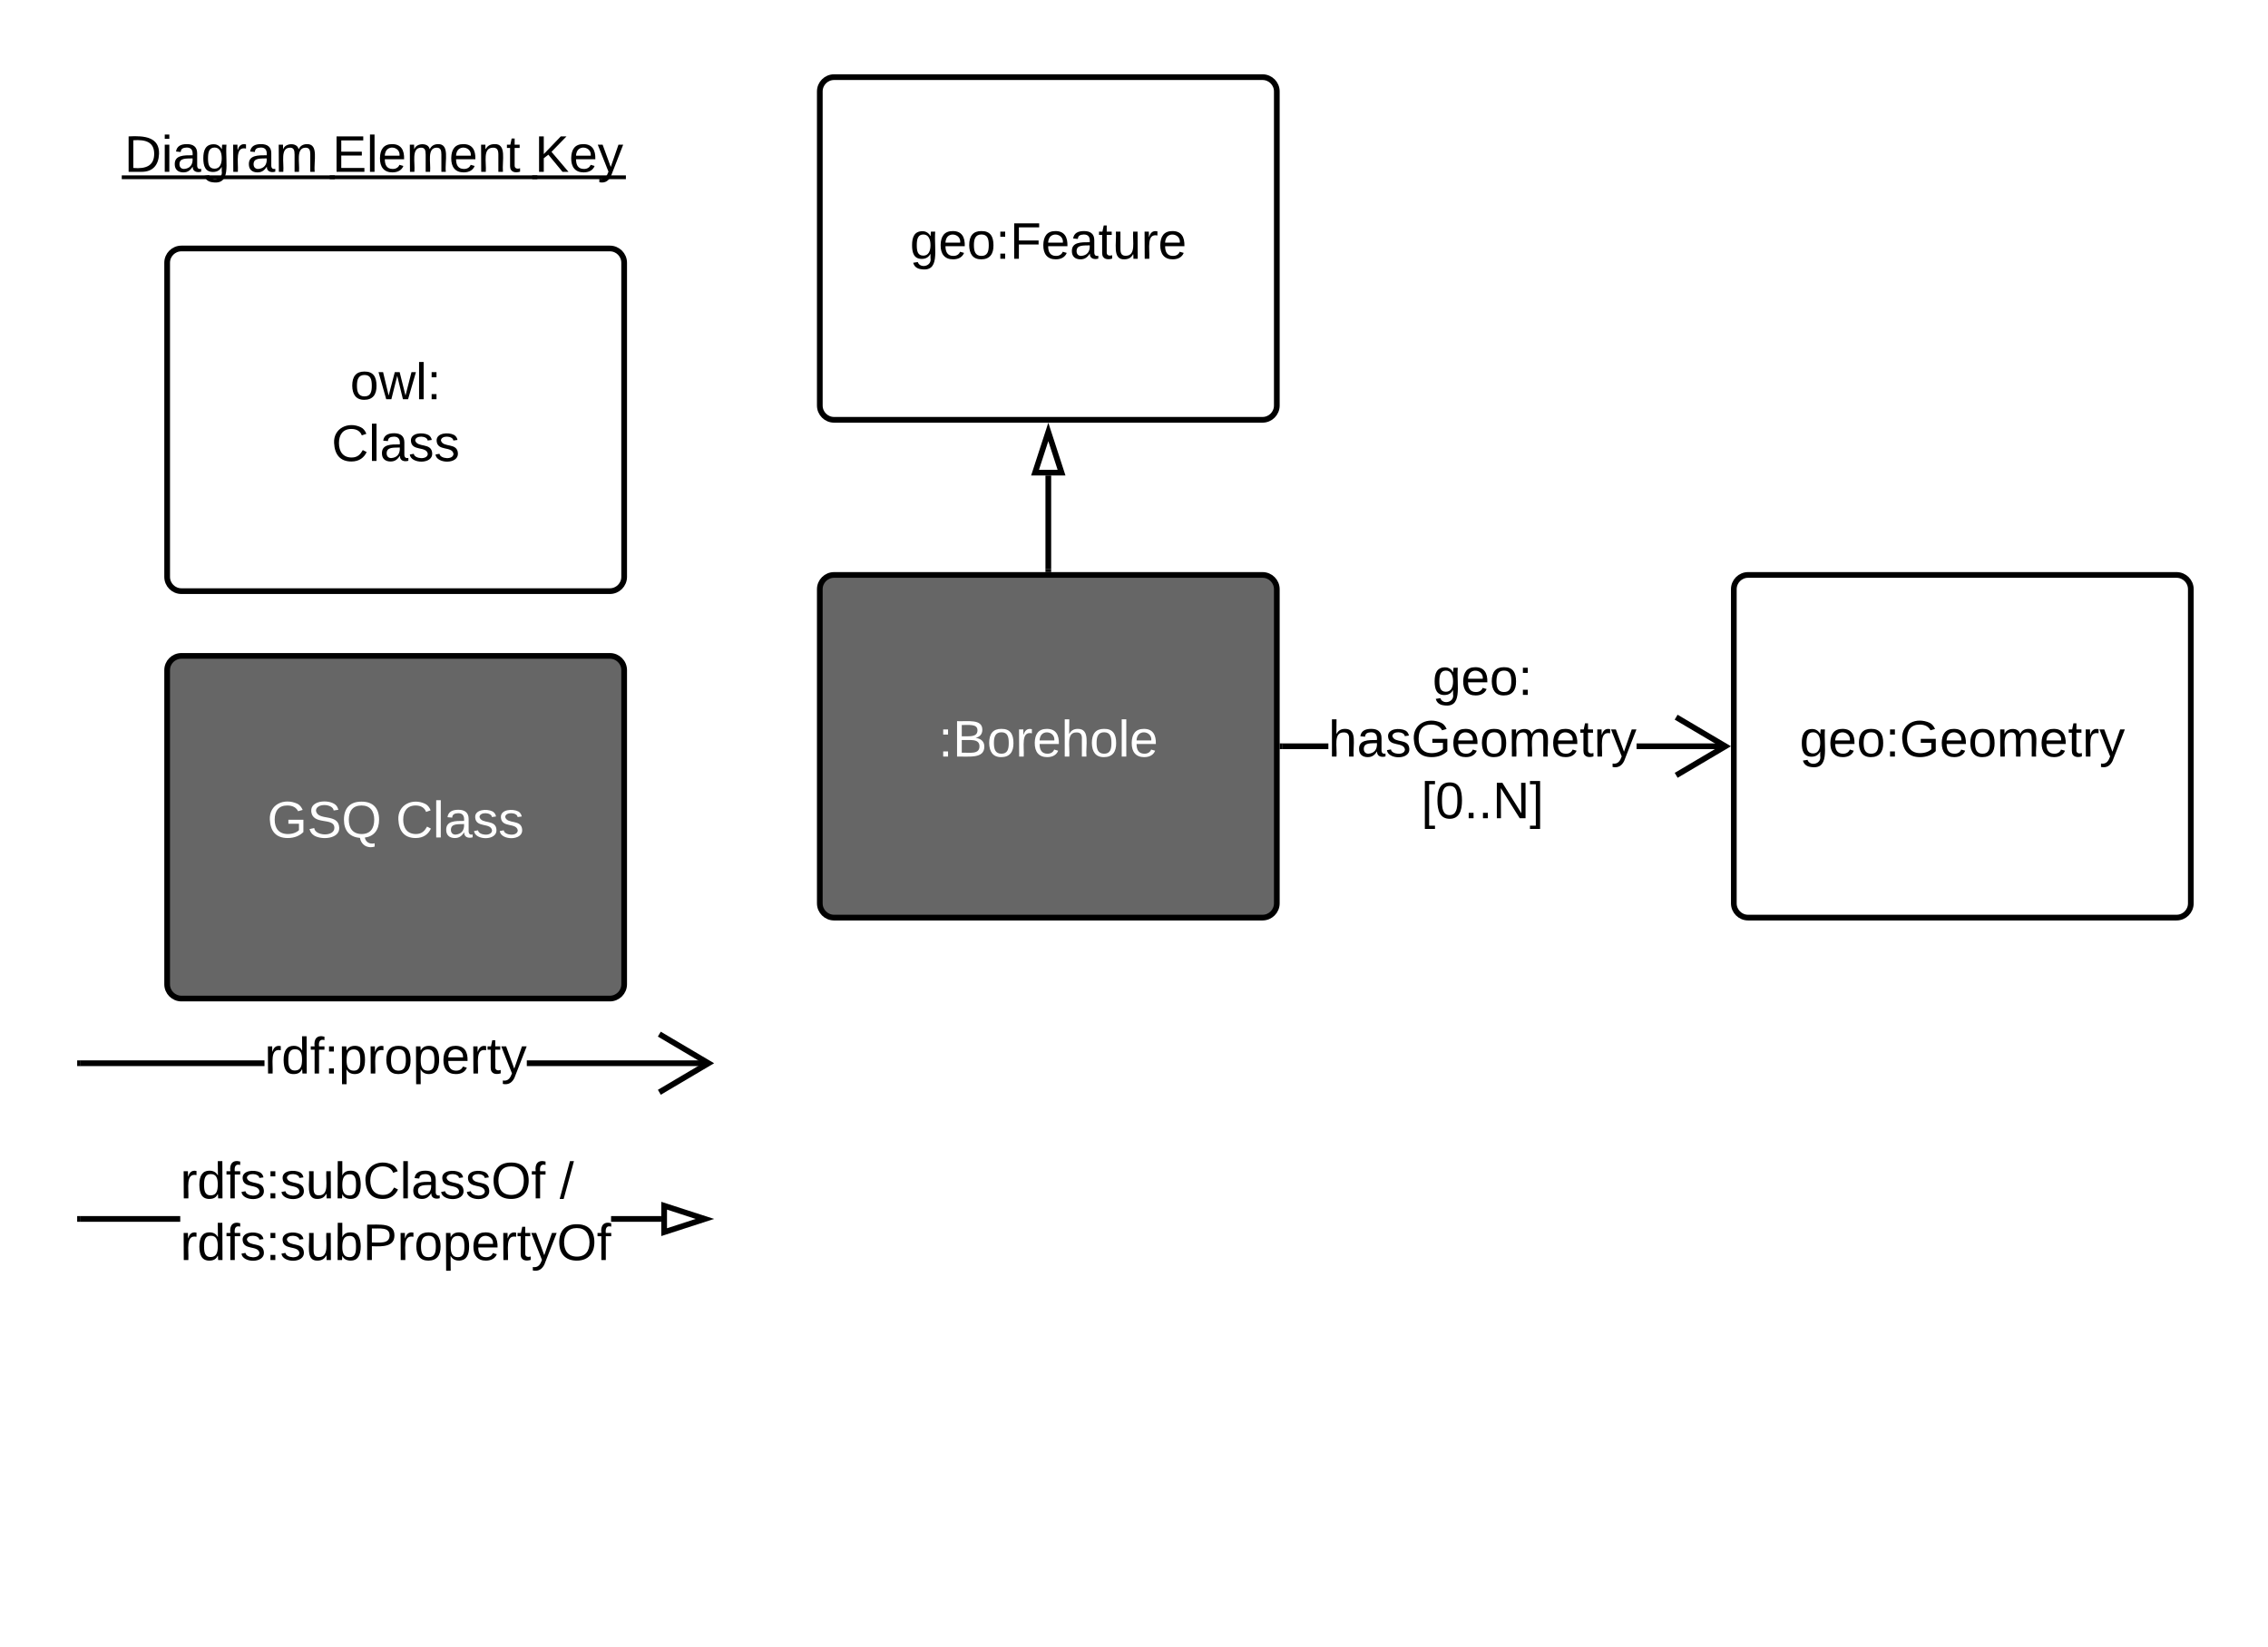 <svg xmlns="http://www.w3.org/2000/svg" xmlns:xlink="http://www.w3.org/1999/xlink" xmlns:lucid="lucid" width="794.04" height="576.87"><g transform="translate(0 0)" lucid:page-tab-id="pEJIJyuU0pcO"><path d="M0 0h794.04v576.87H0z" fill="#fff"/><path d="M287.02 206.35c0-2.76 2.24-5 5-5h150c2.76 0 5 2.24 5 5v110c0 2.76-2.24 5-5 5h-150c-2.76 0-5-2.24-5-5z" stroke="#000" stroke-width="2" fill="#666"/><use xlink:href="#a" transform="matrix(1,0,0,1,295.02,209.353) translate(33.55 55.6)"/><path d="M287.02 32.02c0-2.76 2.24-5 5-5h150c2.76 0 5 2.24 5 5v110c0 2.76-2.24 5-5 5h-150c-2.76 0-5-2.24-5-5z" stroke="#000" stroke-width="2" fill="#fff"/><use xlink:href="#b" transform="matrix(1,0,0,1,295.02,35.02) translate(23.55 55.6)"/><path d="M607.02 206.35c0-2.76 2.24-5 5-5h150c2.76 0 5 2.24 5 5v110c0 2.76-2.24 5-5 5h-150c-2.76 0-5-2.24-5-5z" stroke="#000" stroke-width="2" fill="#fff"/><use xlink:href="#c" transform="matrix(1,0,0,1,615.02,209.353) translate(15.05 55.6)"/><path d="M465.07 262.35h-16.05v-2h16.05zm139.13 0h-31.23v-2h31.23z"/><path d="M449.05 262.35h-1.03v-2h1.03zM606.02 261.35l-18.67 11.04-1.02-1.73 15.76-9.32-15.77-9.32 1.02-1.72z"/><use xlink:href="#d" transform="matrix(1,0,0,1,465.07,228.953) translate(36.455 14.4)"/><use xlink:href="#e" transform="matrix(1,0,0,1,465.07,228.953) translate(0.005 36)"/><use xlink:href="#f" transform="matrix(1,0,0,1,465.07,228.953) translate(32.48 57.6)"/><path d="M367.02 199.35v-32.83" stroke="#000" stroke-width="2" fill="none"/><path d="M368.02 200.35h-2v-1.02h2z"/><path d="M367.02 151.26l4.63 14.26h-9.27z" stroke="#000" stroke-width="2" fill="#fff"/><path d="M58.52 234.7c0-2.78 2.24-5 5-5h150c2.76 0 5 2.22 5 5v110c0 2.75-2.24 5-5 5h-150c-2.76 0-5-2.25-5-5z" stroke="#000" stroke-width="2" fill="#666"/><use xlink:href="#g" transform="matrix(1,0,0,1,66.52,237.686) translate(27.05 55.6)"/><use xlink:href="#h" transform="matrix(1,0,0,1,66.52,237.686) translate(72.05 55.6)"/><path d="M38.52 32.02c0-2.76 2.24-5 5-5h190c2.76 0 5 2.24 5 5v50c0 2.76-2.24 5-5 5h-190c-2.76 0-5-2.24-5-5z" stroke="#000" stroke-opacity="0" stroke-width="2" fill="#fff" fill-opacity="0"/><use xlink:href="#i" transform="matrix(1,0,0,1,38.52,27.02) translate(5.01 33.15)"/><use xlink:href="#j" transform="matrix(1,0,0,1,38.52,27.02) translate(77.81 33.15)"/><use xlink:href="#k" transform="matrix(1,0,0,1,38.52,27.02) translate(148.71 33.15)"/><path d="M58.52 92.02c0-2.76 2.24-5 5-5h150c2.76 0 5 2.24 5 5v110c0 2.76-2.24 5-5 5h-150c-2.76 0-5-2.24-5-5z" stroke="#000" stroke-width="2" fill="#fff"/><use xlink:href="#l" transform="matrix(1,0,0,1,66.52,95.02) translate(56.05 44.8)"/><use xlink:href="#m" transform="matrix(1,0,0,1,66.52,95.02) translate(49.55 66.4)"/><path d="M63.1 427.88H28v-2H63.1zm168.42 0h-17.58v-2h17.58z"/><path d="M28.05 427.88h-1.03v-2h1.03z"/><path d="M246.78 426.88l-14.26 4.63v-9.26z" fill="#fff"/><path d="M250.02 426.88l-18.5 6v-12zm-16.5 3.26l10.03-3.26-10.03-3.26z"/><use xlink:href="#n" transform="matrix(1,0,0,1,138.52,416.478) translate(0 13.867)"/><use xlink:href="#o" transform="matrix(1,0,0,1,63.095,405.278) translate(0 14.4)"/><use xlink:href="#p" transform="matrix(1,0,0,1,63.095,405.278) translate(132.85 14.4)"/><use xlink:href="#q" transform="matrix(1,0,0,1,63.095,405.278) translate(0 36)"/><path d="M92.6 373.35H28v-2H92.6zm155.6 0h-63.76v-2h63.76z"/><path d="M28.05 373.35h-1.03v-2h1.03zM250.02 372.35l-18.67 11.04-1.02-1.73 15.76-9.32-15.77-9.32 1.02-1.72z"/><g><use xlink:href="#n" transform="matrix(1,0,0,1,138.52,361.953) translate(0 13.867)"/></g><g><use xlink:href="#r" transform="matrix(1,0,0,1,92.595,361.553) translate(0 14.4)"/></g><defs><path fill="#fff" d="M33-154v-36h34v36H33zM33 0v-36h34V0H33" id="s"/><path fill="#fff" d="M160-131c35 5 61 23 61 61C221 17 115-2 30 0v-248c76 3 177-17 177 60 0 33-19 50-47 57zm-97-11c50-1 110 9 110-42 0-47-63-36-110-37v79zm0 115c55-2 124 14 124-45 0-56-70-42-124-44v89" id="t"/><path fill="#fff" d="M100-194c62-1 85 37 85 99 1 63-27 99-86 99S16-35 15-95c0-66 28-99 85-99zM99-20c44 1 53-31 53-75 0-43-8-75-51-75s-53 32-53 75 10 74 51 75" id="u"/><path fill="#fff" d="M114-163C36-179 61-72 57 0H25l-1-190h30c1 12-1 29 2 39 6-27 23-49 58-41v29" id="v"/><path fill="#fff" d="M100-194c63 0 86 42 84 106H49c0 40 14 67 53 68 26 1 43-12 49-29l28 8c-11 28-37 45-77 45C44 4 14-33 15-96c1-61 26-98 85-98zm52 81c6-60-76-77-97-28-3 7-6 17-6 28h103" id="w"/><path fill="#fff" d="M106-169C34-169 62-67 57 0H25v-261h32l-1 103c12-21 28-36 61-36 89 0 53 116 60 194h-32v-121c2-32-8-49-39-48" id="x"/><path fill="#fff" d="M24 0v-261h32V0H24" id="y"/><g id="a"><use transform="matrix(0.05,0,0,0.05,0,0)" xlink:href="#s"/><use transform="matrix(0.05,0,0,0.05,5,0)" xlink:href="#t"/><use transform="matrix(0.05,0,0,0.05,17,0)" xlink:href="#u"/><use transform="matrix(0.05,0,0,0.05,27,0)" xlink:href="#v"/><use transform="matrix(0.05,0,0,0.05,32.95,0)" xlink:href="#w"/><use transform="matrix(0.05,0,0,0.05,42.95,0)" xlink:href="#x"/><use transform="matrix(0.05,0,0,0.05,52.95,0)" xlink:href="#u"/><use transform="matrix(0.05,0,0,0.05,62.95,0)" xlink:href="#y"/><use transform="matrix(0.05,0,0,0.05,66.9,0)" xlink:href="#w"/></g><path d="M177-190C167-65 218 103 67 71c-23-6-38-20-44-43l32-5c15 47 100 32 89-28v-30C133-14 115 1 83 1 29 1 15-40 15-95c0-56 16-97 71-98 29-1 48 16 59 35 1-10 0-23 2-32h30zM94-22c36 0 50-32 50-73 0-42-14-75-50-75-39 0-46 34-46 75s6 73 46 73" id="z"/><path d="M100-194c63 0 86 42 84 106H49c0 40 14 67 53 68 26 1 43-12 49-29l28 8c-11 28-37 45-77 45C44 4 14-33 15-96c1-61 26-98 85-98zm52 81c6-60-76-77-97-28-3 7-6 17-6 28h103" id="A"/><path d="M100-194c62-1 85 37 85 99 1 63-27 99-86 99S16-35 15-95c0-66 28-99 85-99zM99-20c44 1 53-31 53-75 0-43-8-75-51-75s-53 32-53 75 10 74 51 75" id="B"/><path d="M33-154v-36h34v36H33zM33 0v-36h34V0H33" id="C"/><path d="M63-220v92h138v28H63V0H30v-248h175v28H63" id="D"/><path d="M141-36C126-15 110 5 73 4 37 3 15-17 15-53c-1-64 63-63 125-63 3-35-9-54-41-54-24 1-41 7-42 31l-33-3c5-37 33-52 76-52 45 0 72 20 72 64v82c-1 20 7 32 28 27v20c-31 9-61-2-59-35zM48-53c0 20 12 33 32 33 41-3 63-29 60-74-43 2-92-5-92 41" id="E"/><path d="M59-47c-2 24 18 29 38 22v24C64 9 27 4 27-40v-127H5v-23h24l9-43h21v43h35v23H59v120" id="F"/><path d="M84 4C-5 8 30-112 23-190h32v120c0 31 7 50 39 49 72-2 45-101 50-169h31l1 190h-30c-1-10 1-25-2-33-11 22-28 36-60 37" id="G"/><path d="M114-163C36-179 61-72 57 0H25l-1-190h30c1 12-1 29 2 39 6-27 23-49 58-41v29" id="H"/><g id="b"><use transform="matrix(0.05,0,0,0.05,0,0)" xlink:href="#z"/><use transform="matrix(0.05,0,0,0.05,10,0)" xlink:href="#A"/><use transform="matrix(0.05,0,0,0.05,20,0)" xlink:href="#B"/><use transform="matrix(0.05,0,0,0.05,30,0)" xlink:href="#C"/><use transform="matrix(0.05,0,0,0.05,35,0)" xlink:href="#D"/><use transform="matrix(0.05,0,0,0.05,45.95,0)" xlink:href="#A"/><use transform="matrix(0.05,0,0,0.05,55.95,0)" xlink:href="#E"/><use transform="matrix(0.05,0,0,0.05,65.95,0)" xlink:href="#F"/><use transform="matrix(0.05,0,0,0.05,70.95,0)" xlink:href="#G"/><use transform="matrix(0.05,0,0,0.05,80.95,0)" xlink:href="#H"/><use transform="matrix(0.05,0,0,0.05,86.9,0)" xlink:href="#A"/></g><path d="M143 4C61 4 22-44 18-125c-5-107 100-154 193-111 17 8 29 25 37 43l-32 9c-13-25-37-40-76-40-61 0-88 39-88 99 0 61 29 100 91 101 35 0 62-11 79-27v-45h-74v-28h105v86C228-13 192 4 143 4" id="I"/><path d="M210-169c-67 3-38 105-44 169h-31v-121c0-29-5-50-35-48C34-165 62-65 56 0H25l-1-190h30c1 10-1 24 2 32 10-44 99-50 107 0 11-21 27-35 58-36 85-2 47 119 55 194h-31v-121c0-29-5-49-35-48" id="J"/><path d="M179-190L93 31C79 59 56 82 12 73V49c39 6 53-20 64-50L1-190h34L92-34l54-156h33" id="K"/><g id="c"><use transform="matrix(0.05,0,0,0.05,0,0)" xlink:href="#z"/><use transform="matrix(0.05,0,0,0.05,10,0)" xlink:href="#A"/><use transform="matrix(0.05,0,0,0.05,20,0)" xlink:href="#B"/><use transform="matrix(0.05,0,0,0.05,30,0)" xlink:href="#C"/><use transform="matrix(0.05,0,0,0.05,35,0)" xlink:href="#I"/><use transform="matrix(0.05,0,0,0.05,49,0)" xlink:href="#A"/><use transform="matrix(0.05,0,0,0.05,59,0)" xlink:href="#B"/><use transform="matrix(0.05,0,0,0.05,69,0)" xlink:href="#J"/><use transform="matrix(0.05,0,0,0.05,83.95,0)" xlink:href="#A"/><use transform="matrix(0.05,0,0,0.05,93.95,0)" xlink:href="#F"/><use transform="matrix(0.05,0,0,0.05,98.95,0)" xlink:href="#H"/><use transform="matrix(0.05,0,0,0.05,104.9,0)" xlink:href="#K"/></g><g id="d"><use transform="matrix(0.05,0,0,0.05,0,0)" xlink:href="#z"/><use transform="matrix(0.05,0,0,0.05,10,0)" xlink:href="#A"/><use transform="matrix(0.05,0,0,0.05,20,0)" xlink:href="#B"/><use transform="matrix(0.05,0,0,0.05,30,0)" xlink:href="#C"/></g><path d="M106-169C34-169 62-67 57 0H25v-261h32l-1 103c12-21 28-36 61-36 89 0 53 116 60 194h-32v-121c2-32-8-49-39-48" id="L"/><path d="M135-143c-3-34-86-38-87 0 15 53 115 12 119 90S17 21 10-45l28-5c4 36 97 45 98 0-10-56-113-15-118-90-4-57 82-63 122-42 12 7 21 19 24 35" id="M"/><g id="e"><use transform="matrix(0.05,0,0,0.05,0,0)" xlink:href="#L"/><use transform="matrix(0.05,0,0,0.05,10,0)" xlink:href="#E"/><use transform="matrix(0.05,0,0,0.05,20,0)" xlink:href="#M"/><use transform="matrix(0.05,0,0,0.05,29,0)" xlink:href="#I"/><use transform="matrix(0.05,0,0,0.05,43,0)" xlink:href="#A"/><use transform="matrix(0.05,0,0,0.05,53,0)" xlink:href="#B"/><use transform="matrix(0.05,0,0,0.05,63,0)" xlink:href="#J"/><use transform="matrix(0.05,0,0,0.05,77.95,0)" xlink:href="#A"/><use transform="matrix(0.05,0,0,0.05,87.95,0)" xlink:href="#F"/><use transform="matrix(0.05,0,0,0.05,92.95,0)" xlink:href="#H"/><use transform="matrix(0.05,0,0,0.05,98.9,0)" xlink:href="#K"/></g><path d="M26 75v-336h71v23H56V52h41v23H26" id="N"/><path d="M101-251c68 0 85 55 85 127S166 4 100 4C33 4 14-52 14-124c0-73 17-127 87-127zm-1 229c47 0 54-49 54-102s-4-102-53-102c-51 0-55 48-55 102 0 53 5 102 54 102" id="O"/><path d="M33 0v-38h34V0H33" id="P"/><path d="M190 0L58-211 59 0H30v-248h39L202-35l-2-213h31V0h-41" id="Q"/><path d="M3 75V52h41v-290H3v-23h71V75H3" id="R"/><g id="f"><use transform="matrix(0.05,0,0,0.05,0,0)" xlink:href="#N"/><use transform="matrix(0.05,0,0,0.05,5,0)" xlink:href="#O"/><use transform="matrix(0.05,0,0,0.05,15,0)" xlink:href="#P"/><use transform="matrix(0.05,0,0,0.05,20,0)" xlink:href="#P"/><use transform="matrix(0.05,0,0,0.05,25,0)" xlink:href="#Q"/><use transform="matrix(0.05,0,0,0.05,37.95,0)" xlink:href="#R"/></g><path fill="#fff" d="M143 4C61 4 22-44 18-125c-5-107 100-154 193-111 17 8 29 25 37 43l-32 9c-13-25-37-40-76-40-61 0-88 39-88 99 0 61 29 100 91 101 35 0 62-11 79-27v-45h-74v-28h105v86C228-13 192 4 143 4" id="S"/><path fill="#fff" d="M185-189c-5-48-123-54-124 2 14 75 158 14 163 119 3 78-121 87-175 55-17-10-28-26-33-46l33-7c5 56 141 63 141-1 0-78-155-14-162-118-5-82 145-84 179-34 5 7 8 16 11 25" id="T"/><path fill="#fff" d="M140-251c81 0 123 46 123 126C263-53 228-8 163 1c7 30 30 48 69 40v23c-55 16-95-15-103-61C56-3 17-48 17-125c0-80 42-126 123-126zm0 227c63 0 89-41 89-101s-29-99-89-99c-61 0-89 39-89 99S79-25 140-24" id="U"/><g id="g"><use transform="matrix(0.05,0,0,0.05,0,0)" xlink:href="#S"/><use transform="matrix(0.05,0,0,0.05,14,0)" xlink:href="#T"/><use transform="matrix(0.05,0,0,0.05,26,0)" xlink:href="#U"/></g><path fill="#fff" d="M212-179c-10-28-35-45-73-45-59 0-87 40-87 99 0 60 29 101 89 101 43 0 62-24 78-52l27 14C228-24 195 4 139 4 59 4 22-46 18-125c-6-104 99-153 187-111 19 9 31 26 39 46" id="V"/><path fill="#fff" d="M141-36C126-15 110 5 73 4 37 3 15-17 15-53c-1-64 63-63 125-63 3-35-9-54-41-54-24 1-41 7-42 31l-33-3c5-37 33-52 76-52 45 0 72 20 72 64v82c-1 20 7 32 28 27v20c-31 9-61-2-59-35zM48-53c0 20 12 33 32 33 41-3 63-29 60-74-43 2-92-5-92 41" id="W"/><path fill="#fff" d="M135-143c-3-34-86-38-87 0 15 53 115 12 119 90S17 21 10-45l28-5c4 36 97 45 98 0-10-56-113-15-118-90-4-57 82-63 122-42 12 7 21 19 24 35" id="X"/><g id="h"><use transform="matrix(0.05,0,0,0.05,0,0)" xlink:href="#V"/><use transform="matrix(0.05,0,0,0.05,12.95,0)" xlink:href="#y"/><use transform="matrix(0.05,0,0,0.05,16.9,0)" xlink:href="#W"/><use transform="matrix(0.05,0,0,0.05,26.9,0)" xlink:href="#X"/><use transform="matrix(0.05,0,0,0.05,35.9,0)" xlink:href="#X"/></g><path d="M30-248c118-7 216 8 213 122C240-48 200 0 122 0H30v-248zM63-27c89 8 146-16 146-99s-60-101-146-95v194" id="Y"/><path d="M24-231v-30h32v30H24zM24 0v-190h32V0H24" id="Z"/><g id="i"><use transform="matrix(0.05,0,0,0.05,0,0)" xlink:href="#Y"/><use transform="matrix(0.05,0,0,0.05,12.95,0)" xlink:href="#Z"/><use transform="matrix(0.05,0,0,0.05,16.9,0)" xlink:href="#E"/><use transform="matrix(0.05,0,0,0.05,26.9,0)" xlink:href="#z"/><use transform="matrix(0.05,0,0,0.05,36.9,0)" xlink:href="#H"/><use transform="matrix(0.05,0,0,0.05,42.85,0)" xlink:href="#E"/><use transform="matrix(0.05,0,0,0.05,52.85,0)" xlink:href="#J"/><path d="M-.9 1.25h74.6v1.32H-.9z"/></g><path d="M30 0v-248h187v28H63v79h144v27H63v87h162V0H30" id="aa"/><path d="M24 0v-261h32V0H24" id="ab"/><path d="M117-194c89-4 53 116 60 194h-32v-121c0-31-8-49-39-48C34-167 62-67 57 0H25l-1-190h30c1 10-1 24 2 32 11-22 29-35 61-36" id="ac"/><g id="j"><use transform="matrix(0.05,0,0,0.05,0,0)" xlink:href="#aa"/><use transform="matrix(0.05,0,0,0.05,12,0)" xlink:href="#ab"/><use transform="matrix(0.05,0,0,0.05,15.95,0)" xlink:href="#A"/><use transform="matrix(0.05,0,0,0.05,25.95,0)" xlink:href="#J"/><use transform="matrix(0.05,0,0,0.05,40.9,0)" xlink:href="#A"/><use transform="matrix(0.05,0,0,0.05,50.9,0)" xlink:href="#ac"/><use transform="matrix(0.05,0,0,0.05,60.9,0)" xlink:href="#F"/><path d="M-.9 1.25h72.7v1.32H-.9z"/></g><path d="M194 0L95-120 63-95V0H30v-248h33v124l119-124h40L117-140 236 0h-42" id="ad"/><g id="k"><use transform="matrix(0.05,0,0,0.05,0,0)" xlink:href="#ad"/><use transform="matrix(0.05,0,0,0.05,12,0)" xlink:href="#A"/><use transform="matrix(0.05,0,0,0.05,22,0)" xlink:href="#K"/><path d="M-.9 1.25h32.8v1.32H-.9z"/></g><path d="M206 0h-36l-40-164L89 0H53L-1-190h32L70-26l43-164h34l41 164 42-164h31" id="ae"/><g id="l"><use transform="matrix(0.05,0,0,0.05,0,0)" xlink:href="#B"/><use transform="matrix(0.05,0,0,0.05,10,0)" xlink:href="#ae"/><use transform="matrix(0.05,0,0,0.05,22.95,0)" xlink:href="#ab"/><use transform="matrix(0.05,0,0,0.05,26.9,0)" xlink:href="#C"/></g><path d="M212-179c-10-28-35-45-73-45-59 0-87 40-87 99 0 60 29 101 89 101 43 0 62-24 78-52l27 14C228-24 195 4 139 4 59 4 22-46 18-125c-6-104 99-153 187-111 19 9 31 26 39 46" id="af"/><g id="m"><use transform="matrix(0.05,0,0,0.05,0,0)" xlink:href="#af"/><use transform="matrix(0.05,0,0,0.05,12.95,0)" xlink:href="#ab"/><use transform="matrix(0.05,0,0,0.05,16.9,0)" xlink:href="#E"/><use transform="matrix(0.05,0,0,0.05,26.9,0)" xlink:href="#M"/><use transform="matrix(0.05,0,0,0.05,35.9,0)" xlink:href="#M"/></g><path d="M85-194c31 0 48 13 60 33l-1-100h32l1 261h-30c-2-10 0-23-3-31C134-8 116 4 85 4 32 4 16-35 15-94c0-66 23-100 70-100zm9 24c-40 0-46 34-46 75 0 40 6 74 45 74 42 0 51-32 51-76 0-42-9-74-50-73" id="ag"/><path d="M101-234c-31-9-42 10-38 44h38v23H63V0H32v-167H5v-23h27c-7-52 17-82 69-68v24" id="ah"/><path d="M115-194c53 0 69 39 70 98 0 66-23 100-70 100C84 3 66-7 56-30L54 0H23l1-261h32v101c10-23 28-34 59-34zm-8 174c40 0 45-34 45-75 0-40-5-75-45-74-42 0-51 32-51 76 0 43 10 73 51 73" id="ai"/><path d="M140-251c81 0 123 46 123 126C263-46 219 4 140 4 59 4 17-45 17-125s42-126 123-126zm0 227c63 0 89-41 89-101s-29-99-89-99c-61 0-89 39-89 99S79-25 140-24" id="aj"/><g id="o"><use transform="matrix(0.05,0,0,0.05,0,0)" xlink:href="#H"/><use transform="matrix(0.05,0,0,0.05,5.95,0)" xlink:href="#ag"/><use transform="matrix(0.05,0,0,0.05,15.95,0)" xlink:href="#ah"/><use transform="matrix(0.05,0,0,0.05,20.95,0)" xlink:href="#M"/><use transform="matrix(0.05,0,0,0.05,29.95,0)" xlink:href="#C"/><use transform="matrix(0.05,0,0,0.05,34.95,0)" xlink:href="#M"/><use transform="matrix(0.05,0,0,0.05,43.95,0)" xlink:href="#G"/><use transform="matrix(0.05,0,0,0.05,53.95,0)" xlink:href="#ai"/><use transform="matrix(0.05,0,0,0.05,63.95,0)" xlink:href="#af"/><use transform="matrix(0.05,0,0,0.05,76.9,0)" xlink:href="#ab"/><use transform="matrix(0.05,0,0,0.05,80.85,0)" xlink:href="#E"/><use transform="matrix(0.05,0,0,0.05,90.85,0)" xlink:href="#M"/><use transform="matrix(0.05,0,0,0.05,99.85,0)" xlink:href="#M"/><use transform="matrix(0.05,0,0,0.05,108.85,0)" xlink:href="#aj"/><use transform="matrix(0.05,0,0,0.05,122.85,0)" xlink:href="#ah"/></g><path d="M0 4l72-265h28L28 4H0" id="ak"/><use transform="matrix(0.05,0,0,0.05,0,0)" xlink:href="#ak" id="p"/><path d="M30-248c87 1 191-15 191 75 0 78-77 80-158 76V0H30v-248zm33 125c57 0 124 11 124-50 0-59-68-47-124-48v98" id="al"/><path d="M115-194c55 1 70 41 70 98S169 2 115 4C84 4 66-9 55-30l1 105H24l-1-265h31l2 30c10-21 28-34 59-34zm-8 174c40 0 45-34 45-75s-6-73-45-74c-42 0-51 32-51 76 0 43 10 73 51 73" id="am"/><g id="q"><use transform="matrix(0.05,0,0,0.05,0,0)" xlink:href="#H"/><use transform="matrix(0.05,0,0,0.05,5.95,0)" xlink:href="#ag"/><use transform="matrix(0.05,0,0,0.05,15.95,0)" xlink:href="#ah"/><use transform="matrix(0.05,0,0,0.05,20.95,0)" xlink:href="#M"/><use transform="matrix(0.05,0,0,0.05,29.95,0)" xlink:href="#C"/><use transform="matrix(0.05,0,0,0.05,34.95,0)" xlink:href="#M"/><use transform="matrix(0.05,0,0,0.05,43.95,0)" xlink:href="#G"/><use transform="matrix(0.05,0,0,0.05,53.95,0)" xlink:href="#ai"/><use transform="matrix(0.05,0,0,0.05,63.95,0)" xlink:href="#al"/><use transform="matrix(0.05,0,0,0.05,75.95,0)" xlink:href="#H"/><use transform="matrix(0.05,0,0,0.05,81.9,0)" xlink:href="#B"/><use transform="matrix(0.05,0,0,0.05,91.9,0)" xlink:href="#am"/><use transform="matrix(0.05,0,0,0.05,101.9,0)" xlink:href="#A"/><use transform="matrix(0.05,0,0,0.05,111.9,0)" xlink:href="#H"/><use transform="matrix(0.05,0,0,0.05,117.85,0)" xlink:href="#F"/><use transform="matrix(0.05,0,0,0.05,122.85,0)" xlink:href="#K"/><use transform="matrix(0.05,0,0,0.05,131.85,0)" xlink:href="#aj"/><use transform="matrix(0.05,0,0,0.05,145.85,0)" xlink:href="#ah"/></g><g id="r"><use transform="matrix(0.05,0,0,0.05,0,0)" xlink:href="#H"/><use transform="matrix(0.05,0,0,0.05,5.95,0)" xlink:href="#ag"/><use transform="matrix(0.05,0,0,0.05,15.95,0)" xlink:href="#ah"/><use transform="matrix(0.05,0,0,0.05,20.95,0)" xlink:href="#C"/><use transform="matrix(0.05,0,0,0.05,25.95,0)" xlink:href="#am"/><use transform="matrix(0.05,0,0,0.05,35.95,0)" xlink:href="#H"/><use transform="matrix(0.05,0,0,0.05,41.9,0)" xlink:href="#B"/><use transform="matrix(0.05,0,0,0.05,51.9,0)" xlink:href="#am"/><use transform="matrix(0.05,0,0,0.05,61.9,0)" xlink:href="#A"/><use transform="matrix(0.05,0,0,0.05,71.9,0)" xlink:href="#H"/><use transform="matrix(0.05,0,0,0.05,77.85,0)" xlink:href="#F"/><use transform="matrix(0.05,0,0,0.05,82.85,0)" xlink:href="#K"/></g></defs></g></svg>